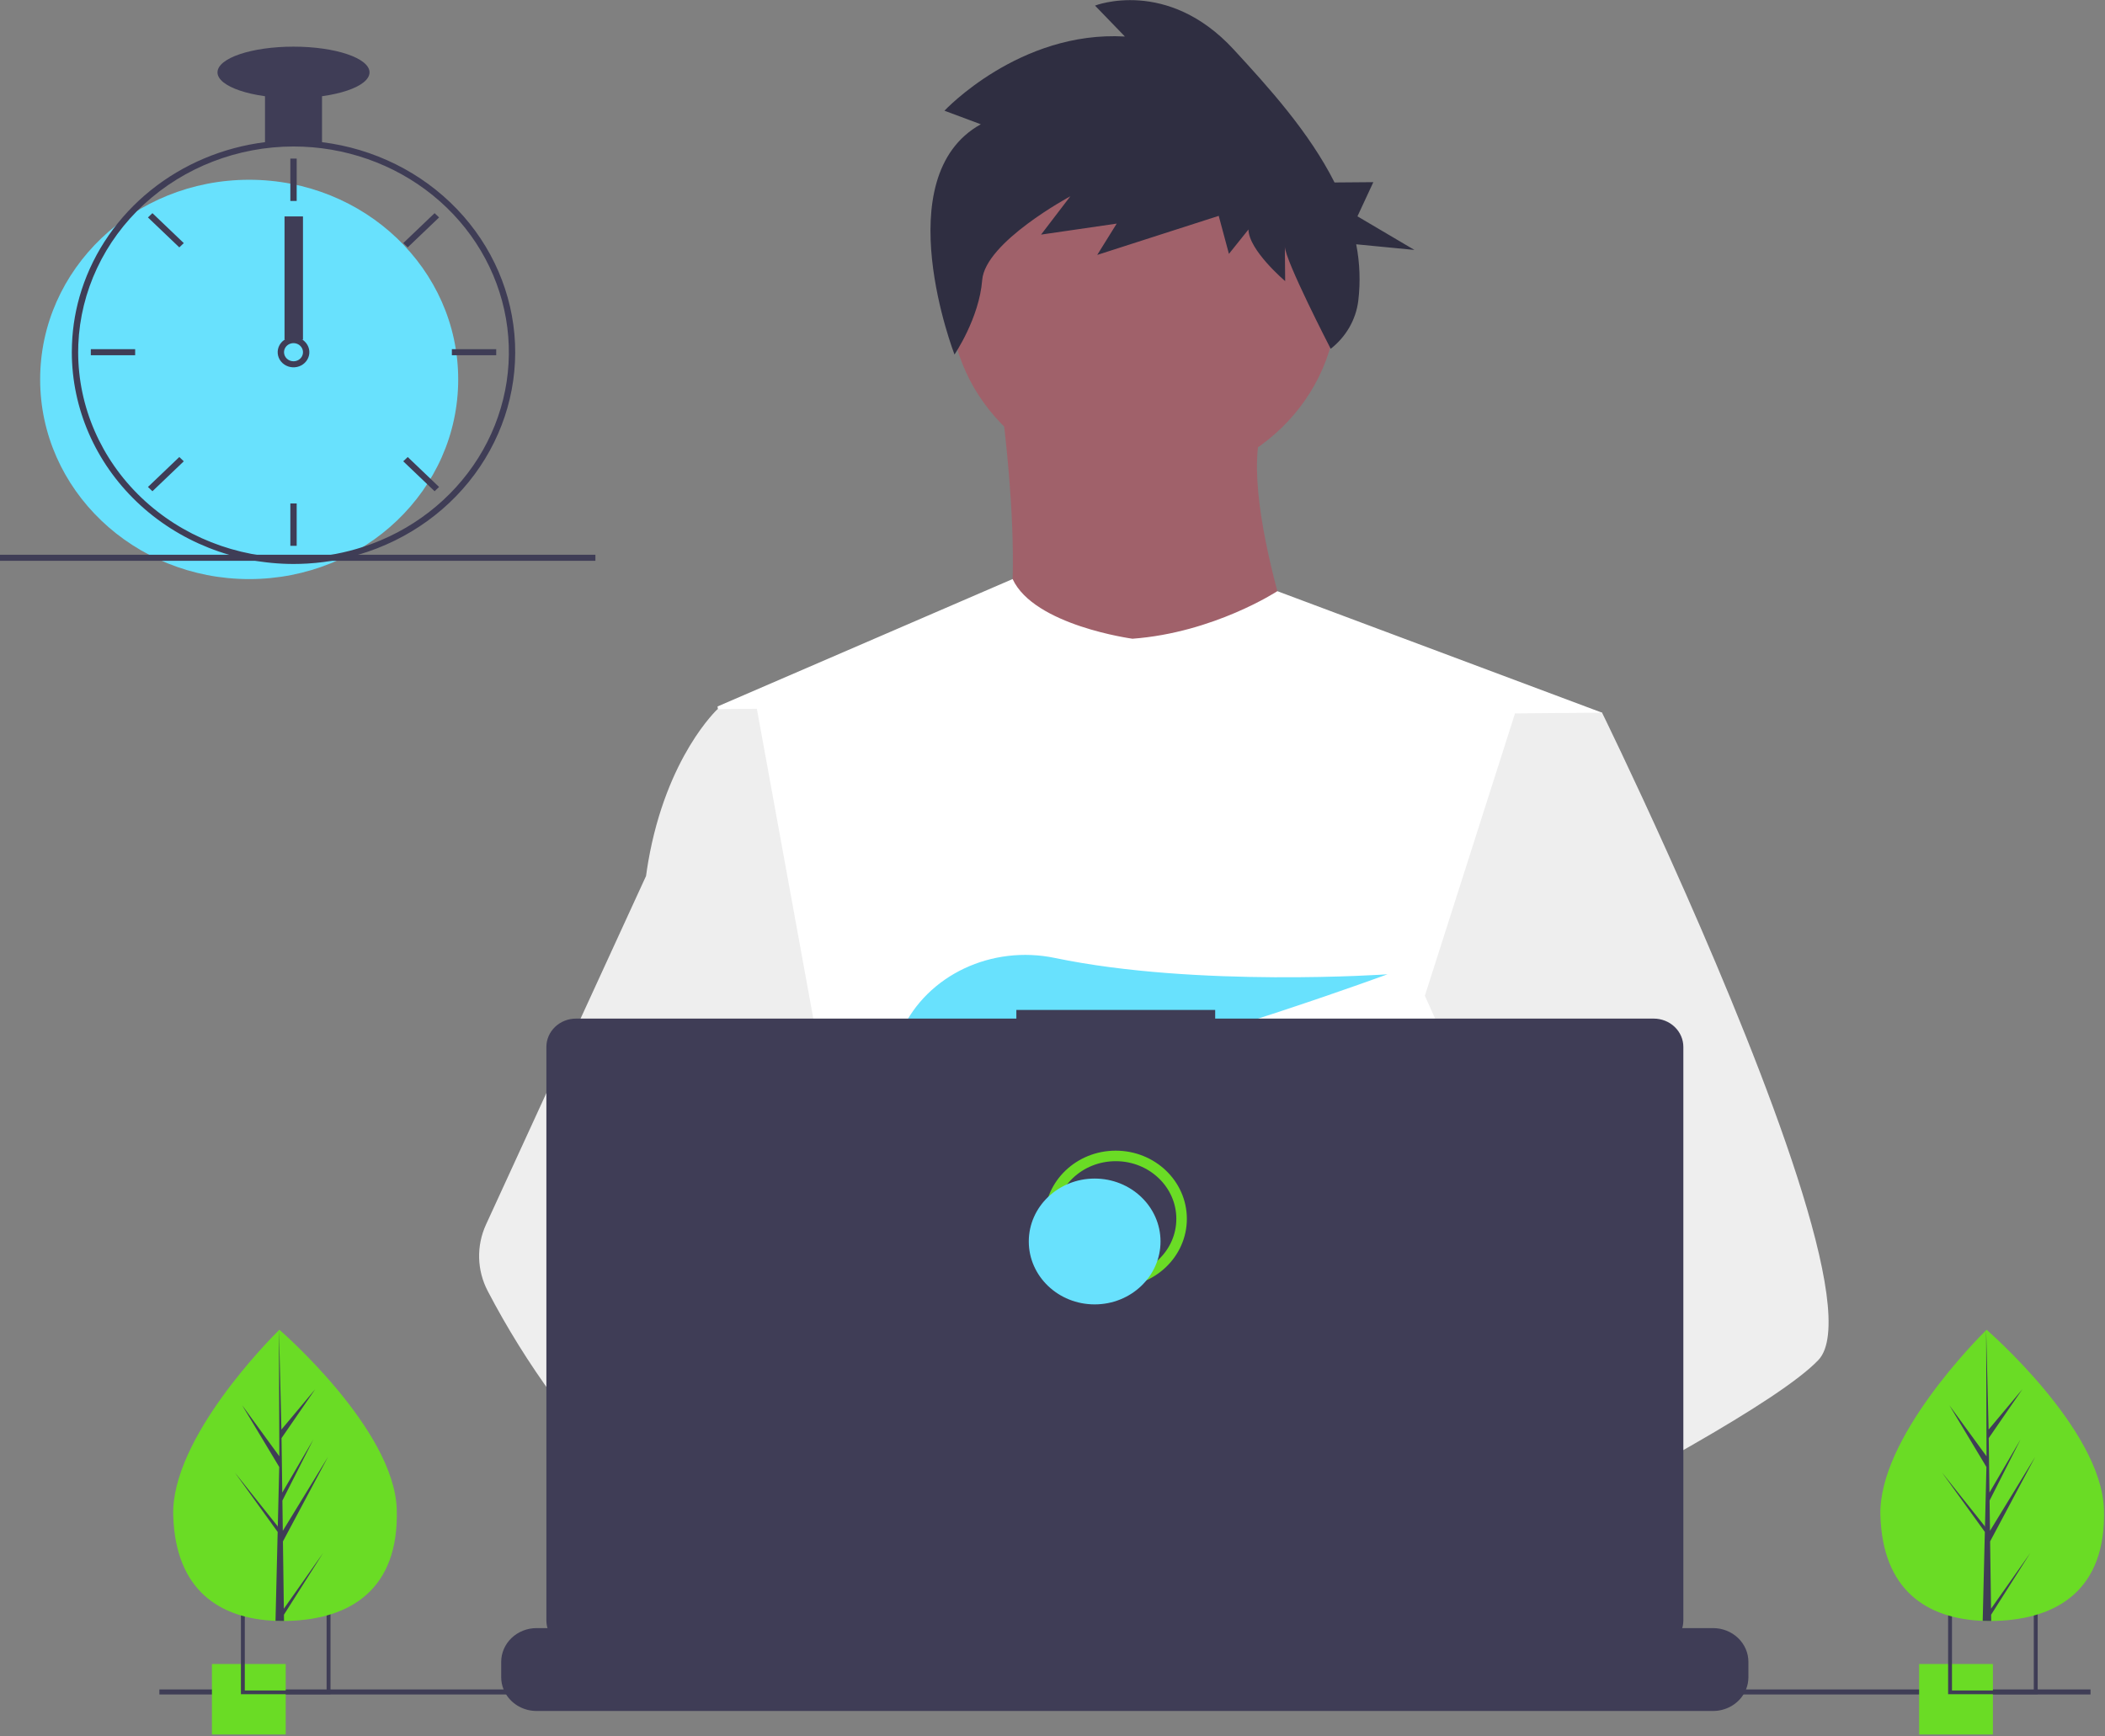 <svg width="400" height="330" viewBox="0 0 400 330" fill="none" xmlns="http://www.w3.org/2000/svg">
<rect x="0" y="0" width="400" height="330" fill="#808080" stroke="none"/>
<g id="serv-svg">
<path id="Vector" d="M258.783 298.739C258.783 298.739 256.4 299.519 252.526 300.623C243.96 303.077 228.11 307.147 214.678 307.96C203.114 308.668 193.342 306.965 191.554 299.758C190.788 296.659 191.875 294.11 194.243 292.015C201.312 285.755 219.775 283.512 234.418 282.742C238.553 282.526 242.378 282.426 245.562 282.388C250.969 282.321 254.513 282.426 254.513 282.426L254.598 282.742L258.783 298.739Z" fill="#A0616A"/>
<path id="Vector 2" d="M218.768 321.672C209.567 332.557 171.579 309.753 158.293 301.25C155.399 299.399 153.677 298.227 153.677 298.227L165.832 282.742L169.682 277.839C169.682 277.839 173.126 279.585 178.218 282.426C178.403 282.531 178.588 282.636 178.778 282.742C183.169 285.205 188.681 288.423 194.243 292.015C201.917 296.974 209.677 302.632 214.678 307.96C219.569 313.168 221.817 318.061 218.768 321.672Z" fill="#A0616A"/>
<g id="me">
<path id="Vector 3" d="M217.608 91.803C237.939 91.638 254.281 75.759 254.109 56.337C253.936 36.914 237.315 21.302 216.984 21.466C196.652 21.631 180.31 37.51 180.483 56.933C180.655 76.356 197.277 91.968 217.608 91.803Z" fill="#A0616A"/>
<path id="Vector 4" d="M189.976 74.441C189.976 74.441 197.355 124.334 186.734 130.027C176.114 135.72 250.277 135.629 250.277 135.629C250.277 135.629 233.354 92.44 240.705 79.128L189.976 74.441Z" fill="#A0616A"/>
<path id="Vector 5" d="M304.431 135.443L298.502 162.323L285.964 219.191L285.602 222.303L281.421 258.327L278.639 282.259L276.774 298.334C264.623 304.426 255.814 308.634 255.814 308.634C255.814 308.634 255.021 304.996 253.753 300.343C245.209 302.866 229.396 307.064 215.972 307.986C220.909 313.154 223.2 318.029 220.184 321.664C211.079 332.623 172.891 310.128 159.529 301.733C159.238 303.771 159.138 305.831 159.233 307.886L148.999 300.498L149.853 283.302L151.292 254.206L153.101 217.718C152.415 216.162 151.837 214.564 151.371 212.935C148.163 202.381 144.196 181.288 141.14 163.597C138.681 149.36 136.822 137.327 136.429 134.767C136.376 134.432 136.349 134.26 136.349 134.26L192.422 110.045C196.5 118.875 215.201 121.387 215.201 121.387C230.666 120.243 242.727 112.35 242.727 112.35L304.431 135.443Z" fill="white"/>
<path id="Vector 6" d="M186.375 23.617L179.469 21.04C179.469 21.04 193.727 5.787 213.762 6.941L208.078 1.064C208.078 1.064 221.797 -4.313 234.435 9.406C241.078 16.618 248.765 25.096 253.596 34.678L260.967 34.618L257.948 41.114L268.773 47.499L257.711 46.426C258.401 49.965 258.534 53.581 258.106 57.157C257.664 60.735 255.784 64.008 252.863 66.286C252.863 66.286 244.177 49.476 244.153 46.843L244.212 53.424C244.212 53.424 237.276 47.557 237.241 43.608L233.527 48.246L231.586 41.021L208.498 48.448L212.2 42.495L197.826 44.586L203.393 37.301C203.393 37.301 187.2 45.988 186.639 53.232C186.077 60.477 181.376 67.375 181.376 67.375C181.376 67.375 168.317 33.636 186.375 23.617Z" fill="#2F2E41"/>
<path id="Vector 7" d="M345.539 258.463C341.824 262.376 332.585 268.3 321.377 274.723C317.208 277.11 312.769 279.572 308.24 282.019C297.433 287.86 286.115 293.653 276.774 298.334C264.623 304.425 255.814 308.634 255.814 308.634C255.814 308.634 255.02 304.996 253.753 300.343C252.055 294.115 249.51 286.067 246.901 282.516C246.809 282.392 246.718 282.278 246.627 282.164C245.868 281.228 245.107 280.684 244.361 280.69L281.421 258.327L297.435 248.66L285.602 222.302L270.759 189.24L279.303 162.478L287.891 135.577L304.431 135.443C304.431 135.443 310.009 146.819 317.153 162.688C318.221 165.061 319.325 167.534 320.449 170.089C335.153 203.449 353.53 250.052 345.539 258.463Z" fill="#EEEEEE"/>
<path id="Vector 8" d="M179.286 282.748C177.927 282.754 176.572 282.87 175.234 283.096C163.742 285.078 160.436 295.058 159.529 301.733C159.238 303.771 159.138 305.831 159.233 307.886L148.999 300.498L145.271 297.807C136.328 294.909 128.337 289.698 121.393 283.532C115.369 278.088 109.954 272.058 105.238 265.541C100.541 259.118 96.344 252.374 92.683 245.364C91.662 243.408 91.102 241.261 91.046 239.075C90.989 236.889 91.436 234.719 92.355 232.716L104.708 205.809L122.762 166.482C122.889 165.548 123.03 164.635 123.183 163.743C126.656 143.723 136.354 134.767 136.354 134.767L143.823 134.707L149.075 163.533L155.601 199.346L151.371 212.935L141.596 244.317L151.292 254.206L179.286 282.748Z" fill="#EEEEEE"/>
</g>
<path id="Vector 9" d="M186.672 198.864L193.057 205.98C195.429 205.548 197.907 205.04 200.459 204.47L198.624 198.864L203.109 203.862C230.141 197.51 263.648 185.161 263.648 185.161C263.648 185.161 227.474 187.695 200.465 182.058C188.515 179.563 176.219 185.223 171.315 195.928C168.465 202.151 168.913 207.542 179.022 207.542C182.438 207.486 185.844 207.18 189.211 206.626L186.672 198.864Z" fill="#68E1FD"/>
<path id="Vector 10" d="M332.24 315.837V318.74C332.242 319.537 332.088 320.327 331.785 321.069C331.651 321.4 331.488 321.72 331.299 322.026C330.702 322.982 329.856 323.775 328.842 324.325C327.829 324.875 326.683 325.164 325.517 325.163H101.962C100.797 325.164 99.651 324.875 98.637 324.325C97.624 323.775 96.777 322.982 96.18 322.026C95.992 321.72 95.829 321.4 95.695 321.069C95.392 320.327 95.238 319.537 95.239 318.74V315.837C95.239 314.993 95.413 314.158 95.751 313.379C96.088 312.599 96.584 311.891 97.208 311.294C97.832 310.698 98.574 310.225 99.389 309.902C100.205 309.579 101.079 309.413 101.962 309.414H114.849V308.06C114.849 308.025 114.856 307.99 114.87 307.957C114.884 307.925 114.905 307.896 114.931 307.871C114.957 307.846 114.988 307.826 115.022 307.812C115.056 307.799 115.092 307.792 115.129 307.792H121.852C121.889 307.792 121.926 307.799 121.96 307.812C121.994 307.826 122.025 307.846 122.051 307.871C122.077 307.896 122.098 307.925 122.112 307.957C122.126 307.99 122.133 308.025 122.133 308.06V309.414H126.333V308.06C126.333 308.025 126.34 307.99 126.354 307.957C126.368 307.925 126.389 307.896 126.415 307.871C126.441 307.846 126.472 307.826 126.506 307.812C126.54 307.799 126.577 307.792 126.613 307.792H133.337C133.374 307.792 133.41 307.799 133.444 307.812C133.478 307.826 133.509 307.846 133.535 307.871C133.561 307.896 133.582 307.925 133.596 307.957C133.61 307.99 133.617 308.025 133.617 308.06V309.414H137.822V308.06C137.822 308.025 137.83 307.99 137.844 307.957C137.858 307.925 137.878 307.896 137.904 307.871C137.93 307.846 137.961 307.826 137.996 307.812C138.03 307.799 138.066 307.792 138.103 307.792H144.826C144.863 307.792 144.9 307.799 144.934 307.812C144.968 307.826 144.998 307.846 145.024 307.871C145.051 307.896 145.071 307.925 145.085 307.957C145.099 307.99 145.106 308.025 145.106 308.06V309.414H149.307V308.06C149.307 308.025 149.314 307.99 149.328 307.957C149.342 307.925 149.363 307.896 149.389 307.871C149.415 307.846 149.446 307.826 149.48 307.812C149.514 307.799 149.55 307.792 149.587 307.792H156.31C156.347 307.792 156.384 307.799 156.418 307.812C156.452 307.826 156.483 307.846 156.509 307.871C156.535 307.896 156.556 307.925 156.57 307.957C156.584 307.99 156.591 308.025 156.591 308.06V309.414H160.791V308.06C160.791 308.025 160.798 307.99 160.813 307.957C160.827 307.925 160.847 307.896 160.873 307.871C160.899 307.846 160.93 307.826 160.964 307.812C160.998 307.799 161.035 307.792 161.071 307.792H167.795C167.832 307.792 167.868 307.799 167.902 307.812C167.936 307.826 167.967 307.846 167.993 307.871C168.019 307.896 168.04 307.925 168.054 307.957C168.068 307.99 168.075 308.025 168.075 308.06V309.414H172.28V308.06C172.28 308.025 172.288 307.99 172.302 307.957C172.316 307.925 172.336 307.896 172.362 307.871C172.388 307.846 172.42 307.826 172.454 307.812C172.488 307.799 172.524 307.792 172.561 307.792H179.284C179.321 307.792 179.358 307.799 179.392 307.812C179.426 307.826 179.456 307.846 179.482 307.871C179.509 307.896 179.529 307.925 179.543 307.957C179.557 307.99 179.564 308.025 179.564 308.06V309.414H183.765V308.06C183.765 308.025 183.772 307.99 183.786 307.957C183.8 307.925 183.821 307.896 183.847 307.871C183.873 307.846 183.904 307.826 183.938 307.812C183.972 307.799 184.009 307.792 184.045 307.792H236.711C236.748 307.792 236.785 307.799 236.819 307.812C236.853 307.826 236.883 307.846 236.91 307.871C236.936 307.896 236.956 307.925 236.97 307.957C236.984 307.99 236.991 308.025 236.991 308.06V309.414H241.197V308.06C241.197 308.025 241.204 307.99 241.218 307.957C241.232 307.925 241.253 307.896 241.279 307.871C241.305 307.846 241.336 307.826 241.37 307.812C241.404 307.799 241.44 307.792 241.477 307.792H248.2C248.274 307.793 248.345 307.822 248.398 307.872C248.45 307.921 248.48 307.989 248.481 308.06V309.414H252.681V308.06C252.681 308.025 252.688 307.99 252.702 307.957C252.716 307.925 252.737 307.896 252.763 307.871C252.789 307.846 252.82 307.826 252.854 307.812C252.888 307.799 252.925 307.792 252.961 307.792H259.685C259.722 307.792 259.758 307.799 259.792 307.812C259.826 307.826 259.857 307.846 259.883 307.871C259.909 307.896 259.93 307.925 259.944 307.957C259.958 307.99 259.965 308.025 259.965 308.06V309.414H264.165V308.06C264.165 308.025 264.173 307.99 264.187 307.957C264.201 307.925 264.221 307.896 264.247 307.871C264.273 307.846 264.304 307.826 264.338 307.812C264.372 307.799 264.409 307.792 264.446 307.792H271.169C271.206 307.792 271.243 307.799 271.277 307.812C271.311 307.826 271.342 307.846 271.368 307.871C271.394 307.896 271.414 307.925 271.428 307.957C271.442 307.99 271.449 308.025 271.449 308.06V309.414H275.655V308.06C275.655 308.025 275.662 307.99 275.676 307.957C275.69 307.925 275.711 307.896 275.737 307.871C275.763 307.846 275.794 307.826 275.828 307.812C275.862 307.799 275.898 307.792 275.935 307.792H282.658C282.732 307.793 282.803 307.822 282.854 307.872C282.906 307.922 282.934 307.99 282.934 308.06V309.414H287.139V308.06C287.139 308.025 287.146 307.99 287.16 307.957C287.175 307.925 287.195 307.896 287.221 307.871C287.247 307.846 287.278 307.826 287.312 307.812C287.346 307.799 287.383 307.792 287.419 307.792H294.143C294.18 307.792 294.216 307.799 294.25 307.812C294.284 307.826 294.315 307.846 294.341 307.871C294.367 307.896 294.388 307.925 294.402 307.957C294.416 307.99 294.423 308.025 294.423 308.06V309.414H298.623V308.06C298.623 308.025 298.631 307.99 298.645 307.957C298.659 307.925 298.679 307.896 298.705 307.871C298.731 307.846 298.762 307.826 298.797 307.812C298.831 307.799 298.867 307.792 298.904 307.792H305.627C305.664 307.792 305.701 307.799 305.735 307.812C305.769 307.826 305.8 307.846 305.826 307.871C305.852 307.896 305.872 307.925 305.886 307.957C305.9 307.99 305.907 308.025 305.907 308.06V309.414H325.517C326.4 309.413 327.275 309.579 328.09 309.902C328.906 310.225 329.648 310.698 330.272 311.294C330.896 311.891 331.391 312.599 331.729 313.379C332.067 314.158 332.241 314.993 332.24 315.837Z" fill="#3F3D56"/>
<path id="Vector 11" d="M397.247 321.069H30.288V322.026H397.247V321.069Z" fill="#3F3D56"/>
<path id="Vector 12" d="M314.24 193.58H230.914V191.939H193.131V193.58H109.462C107.967 193.58 106.534 194.147 105.477 195.157C104.42 196.167 103.826 197.536 103.826 198.964V307.965C103.826 309.393 104.42 310.763 105.477 311.773C106.534 312.782 107.967 313.349 109.462 313.349H314.24C315.735 313.349 317.168 312.782 318.225 311.773C319.283 310.763 319.876 309.393 319.876 307.965V198.964C319.876 198.257 319.731 197.557 319.447 196.904C319.164 196.25 318.749 195.657 318.225 195.157C317.702 194.657 317.081 194.26 316.397 193.99C315.713 193.719 314.98 193.58 314.24 193.58Z" fill="#3F3D56"/>
<path id="Vector 13" d="M212.015 243.591C218.927 243.591 224.531 238.237 224.531 231.634C224.531 225.031 218.927 219.678 212.015 219.678C205.103 219.678 199.499 225.031 199.499 231.634C199.499 238.237 205.103 243.591 212.015 243.591Z" stroke="#6ADC25" stroke-width="2" stroke-miterlimit="10"/>
<path id="Vector 14" d="M208.01 247.895C214.922 247.895 220.526 242.542 220.526 235.939C220.526 229.335 214.922 223.982 208.01 223.982C201.098 223.982 195.494 229.335 195.494 235.939C195.494 242.542 201.098 247.895 208.01 247.895Z" fill="#68E1FD"/>
<path id="Vector 15" d="M54.291 316.238H40.273V329.628H54.291V316.238Z" fill="#6ADC25"/>
<path id="Vector 16" d="M45.782 305.716V321.976H62.803V305.716H45.782ZM62.063 321.268H46.518V306.423H62.063V321.268Z" fill="#3F3D56"/>
<path id="Vector 17" d="M378.696 316.238H364.679V329.628H378.696V316.238Z" fill="#6ADC25"/>
<path id="Vector 18" d="M370.188 305.716V321.976H387.209V305.716H370.188ZM386.468 321.268H370.924V306.423H386.468V321.268Z" fill="#3F3D56"/>
<path id="Vector 19" d="M47.349 110.054C69.286 110.054 87.069 93.066 87.069 72.109C87.069 51.153 69.286 34.163 47.349 34.163C25.413 34.163 7.629 51.153 7.629 72.109C7.629 93.066 25.413 110.054 47.349 110.054Z" fill="#68E1FD"/>
<path id="Vector 20" d="M61.191 27.017C57.594 26.58 53.954 26.58 50.358 27.017C42.346 28.022 34.804 31.202 28.626 36.179C22.449 41.156 17.896 47.722 15.507 55.097C14.421 58.458 13.805 61.942 13.678 65.457C13.659 65.946 13.647 66.44 13.647 66.935C13.659 77.605 18.101 87.835 25.998 95.38C33.897 102.925 44.605 107.169 55.775 107.18C56.671 107.18 57.568 107.151 58.453 107.099C60.529 106.975 62.593 106.702 64.627 106.283C74.34 104.287 83.003 99.077 89.085 91.572C95.166 84.067 98.277 74.75 97.866 65.267C97.454 55.784 93.548 46.744 86.838 39.745C80.127 32.747 71.043 28.238 61.191 27.017ZM68.96 103.949H68.954C65.561 105.054 62.03 105.725 58.453 105.944C57.568 106.001 56.671 106.03 55.775 106.03C44.925 106.017 34.524 101.894 26.852 94.565C19.18 87.236 14.864 77.3 14.851 66.935C14.851 66.44 14.863 65.946 14.881 65.457C15.295 55.356 19.782 45.799 27.405 38.788C35.027 31.776 45.193 27.853 55.775 27.839C65.47 27.84 74.85 31.128 82.244 37.12C89.638 43.111 94.566 51.415 96.149 60.553C97.732 69.69 95.868 79.069 90.889 87.016C85.909 94.963 78.138 100.964 68.96 103.949Z" fill="#3F3D56"/>
<path id="Vector 21" d="M56.377 30.139H55.173V38.188H56.377V30.139Z" fill="#3F3D56"/>
<path id="Vector 22" d="M28.965 40.51L28.114 41.323L34.072 47.014L34.923 46.201L28.965 40.51Z" fill="#3F3D56"/>
<path id="Vector 23" d="M17.258 66.359V67.51H25.684V66.359H17.258Z" fill="#3F3D56"/>
<path id="Vector 24" d="M28.114 92.546L28.965 93.359L34.923 87.668L34.072 86.855L28.114 92.546Z" fill="#3F3D56"/>
<path id="Vector 25" d="M76.627 46.201L77.478 47.014L83.435 41.323L82.584 40.51L76.627 46.201Z" fill="#3F3D56"/>
<path id="Vector 26" d="M85.865 66.359V67.51H94.291V66.359H85.865Z" fill="#3F3D56"/>
<path id="Vector 27" d="M77.478 86.855L76.627 87.668L82.584 93.359L83.435 92.546L77.478 86.855Z" fill="#3F3D56"/>
<path id="Vector 28" d="M56.377 95.681H55.173V103.73H56.377V95.681Z" fill="#3F3D56"/>
<path id="Vector 29" d="M57.58 64.635C57.059 64.262 56.426 64.06 55.775 64.06C55.124 64.06 54.49 64.262 53.969 64.635C53.612 64.893 53.319 65.223 53.109 65.601C52.842 66.087 52.727 66.636 52.776 67.183C52.826 67.73 53.038 68.251 53.389 68.686C53.739 69.122 54.212 69.452 54.752 69.639C55.293 69.825 55.878 69.86 56.438 69.739C56.999 69.618 57.511 69.346 57.915 68.955C58.319 68.565 58.597 68.072 58.717 67.535C58.837 66.999 58.794 66.44 58.593 65.927C58.391 65.412 58.04 64.964 57.581 64.635H57.58ZM55.775 68.659C55.296 68.658 54.838 68.476 54.5 68.153C54.161 67.829 53.971 67.391 53.969 66.935C53.971 66.585 54.083 66.246 54.288 65.957C54.465 65.713 54.704 65.517 54.983 65.387C55.262 65.257 55.572 65.198 55.881 65.216C56.191 65.234 56.491 65.328 56.751 65.489C57.012 65.65 57.225 65.872 57.369 66.135C57.513 66.397 57.584 66.691 57.575 66.987C57.566 67.283 57.477 67.572 57.317 67.826C57.156 68.08 56.931 68.29 56.66 68.436C56.39 68.582 56.085 68.659 55.775 68.659Z" fill="#3F3D56"/>
<path id="Vector 30" d="M61.191 16.916H50.358V27.264H61.191V16.916Z" fill="#3F3D56"/>
<path id="Vector 31" d="M55.775 18.64C63.752 18.64 70.218 16.452 70.218 13.753C70.218 11.054 63.752 8.866 55.775 8.866C47.798 8.866 41.331 11.054 41.331 13.753C41.331 16.452 47.798 18.64 55.775 18.64Z" fill="#3F3D56"/>
<g id="clock-arrow">
<path id="clock arrow" d="M57.572 41.13H54.068V64.565H57.572V41.13Z" fill="#3F3D56"/>
</g>
<path id="Vector 32" d="M113.141 105.428H0V106.578H113.141V105.428Z" fill="#3F3D56"/>
<g id="plant-left">
<path id="Vector 33" d="M75.391 286.839C75.858 302.119 66.512 307.719 54.783 308.046C54.511 308.054 54.24 308.059 53.97 308.06C53.426 308.064 52.888 308.056 52.354 308.034C41.747 307.614 33.35 302.234 32.916 288.024C32.466 273.318 51.574 254.21 53.007 252.797L53.01 252.795C53.064 252.741 53.092 252.714 53.092 252.714C53.092 252.714 74.924 271.56 75.391 286.839Z" fill="#6ADC25"/>
<path id="Vector 34" d="M53.939 305.731L61.39 295.147L53.955 306.87L53.97 308.061C53.426 308.065 52.888 308.056 52.354 308.035L52.723 292.725L52.713 292.607L52.727 292.584L52.763 291.137L44.603 279.82L52.753 290.055L52.782 290.36L53.061 278.793L46.014 267.06L53.081 276.761L53.007 252.797V252.717L53.01 252.795L53.477 271.682L59.9 264.01L53.498 273.309L53.639 283.656L59.549 273.558L53.661 285.177L53.739 290.93L62.334 276.864L53.765 292.938L53.939 305.731Z" fill="#3F3D56"/>
</g>
<g id="plant-right">
<path id="Vector 35" d="M399.797 286.839C400.264 302.119 390.918 307.719 379.189 308.046C378.917 308.054 378.645 308.059 378.375 308.06C377.832 308.064 377.293 308.056 376.759 308.034C366.152 307.614 357.756 302.234 357.321 288.024C356.872 273.318 375.979 254.21 377.413 252.797L377.415 252.795C377.47 252.741 377.498 252.714 377.498 252.714C377.498 252.714 399.33 271.56 399.797 286.839Z" fill="#6ADC25"/>
<path id="Vector 36" d="M378.345 305.731L385.795 295.147L378.36 306.87L378.375 308.061C377.832 308.065 377.293 308.056 376.759 308.035L377.129 292.725L377.119 292.607L377.133 292.584L377.168 291.137L369.009 279.82L377.158 290.055L377.187 290.36L377.466 278.793L370.419 267.06L377.486 276.761L377.413 252.797V252.717L377.415 252.795L377.883 271.682L384.306 264.01L377.904 273.309L378.044 283.656L383.954 273.558L378.066 285.177L378.144 290.93L386.739 276.864L378.17 292.938L378.345 305.731Z" fill="#3F3D56"/>
</g>
</g>
</svg>
